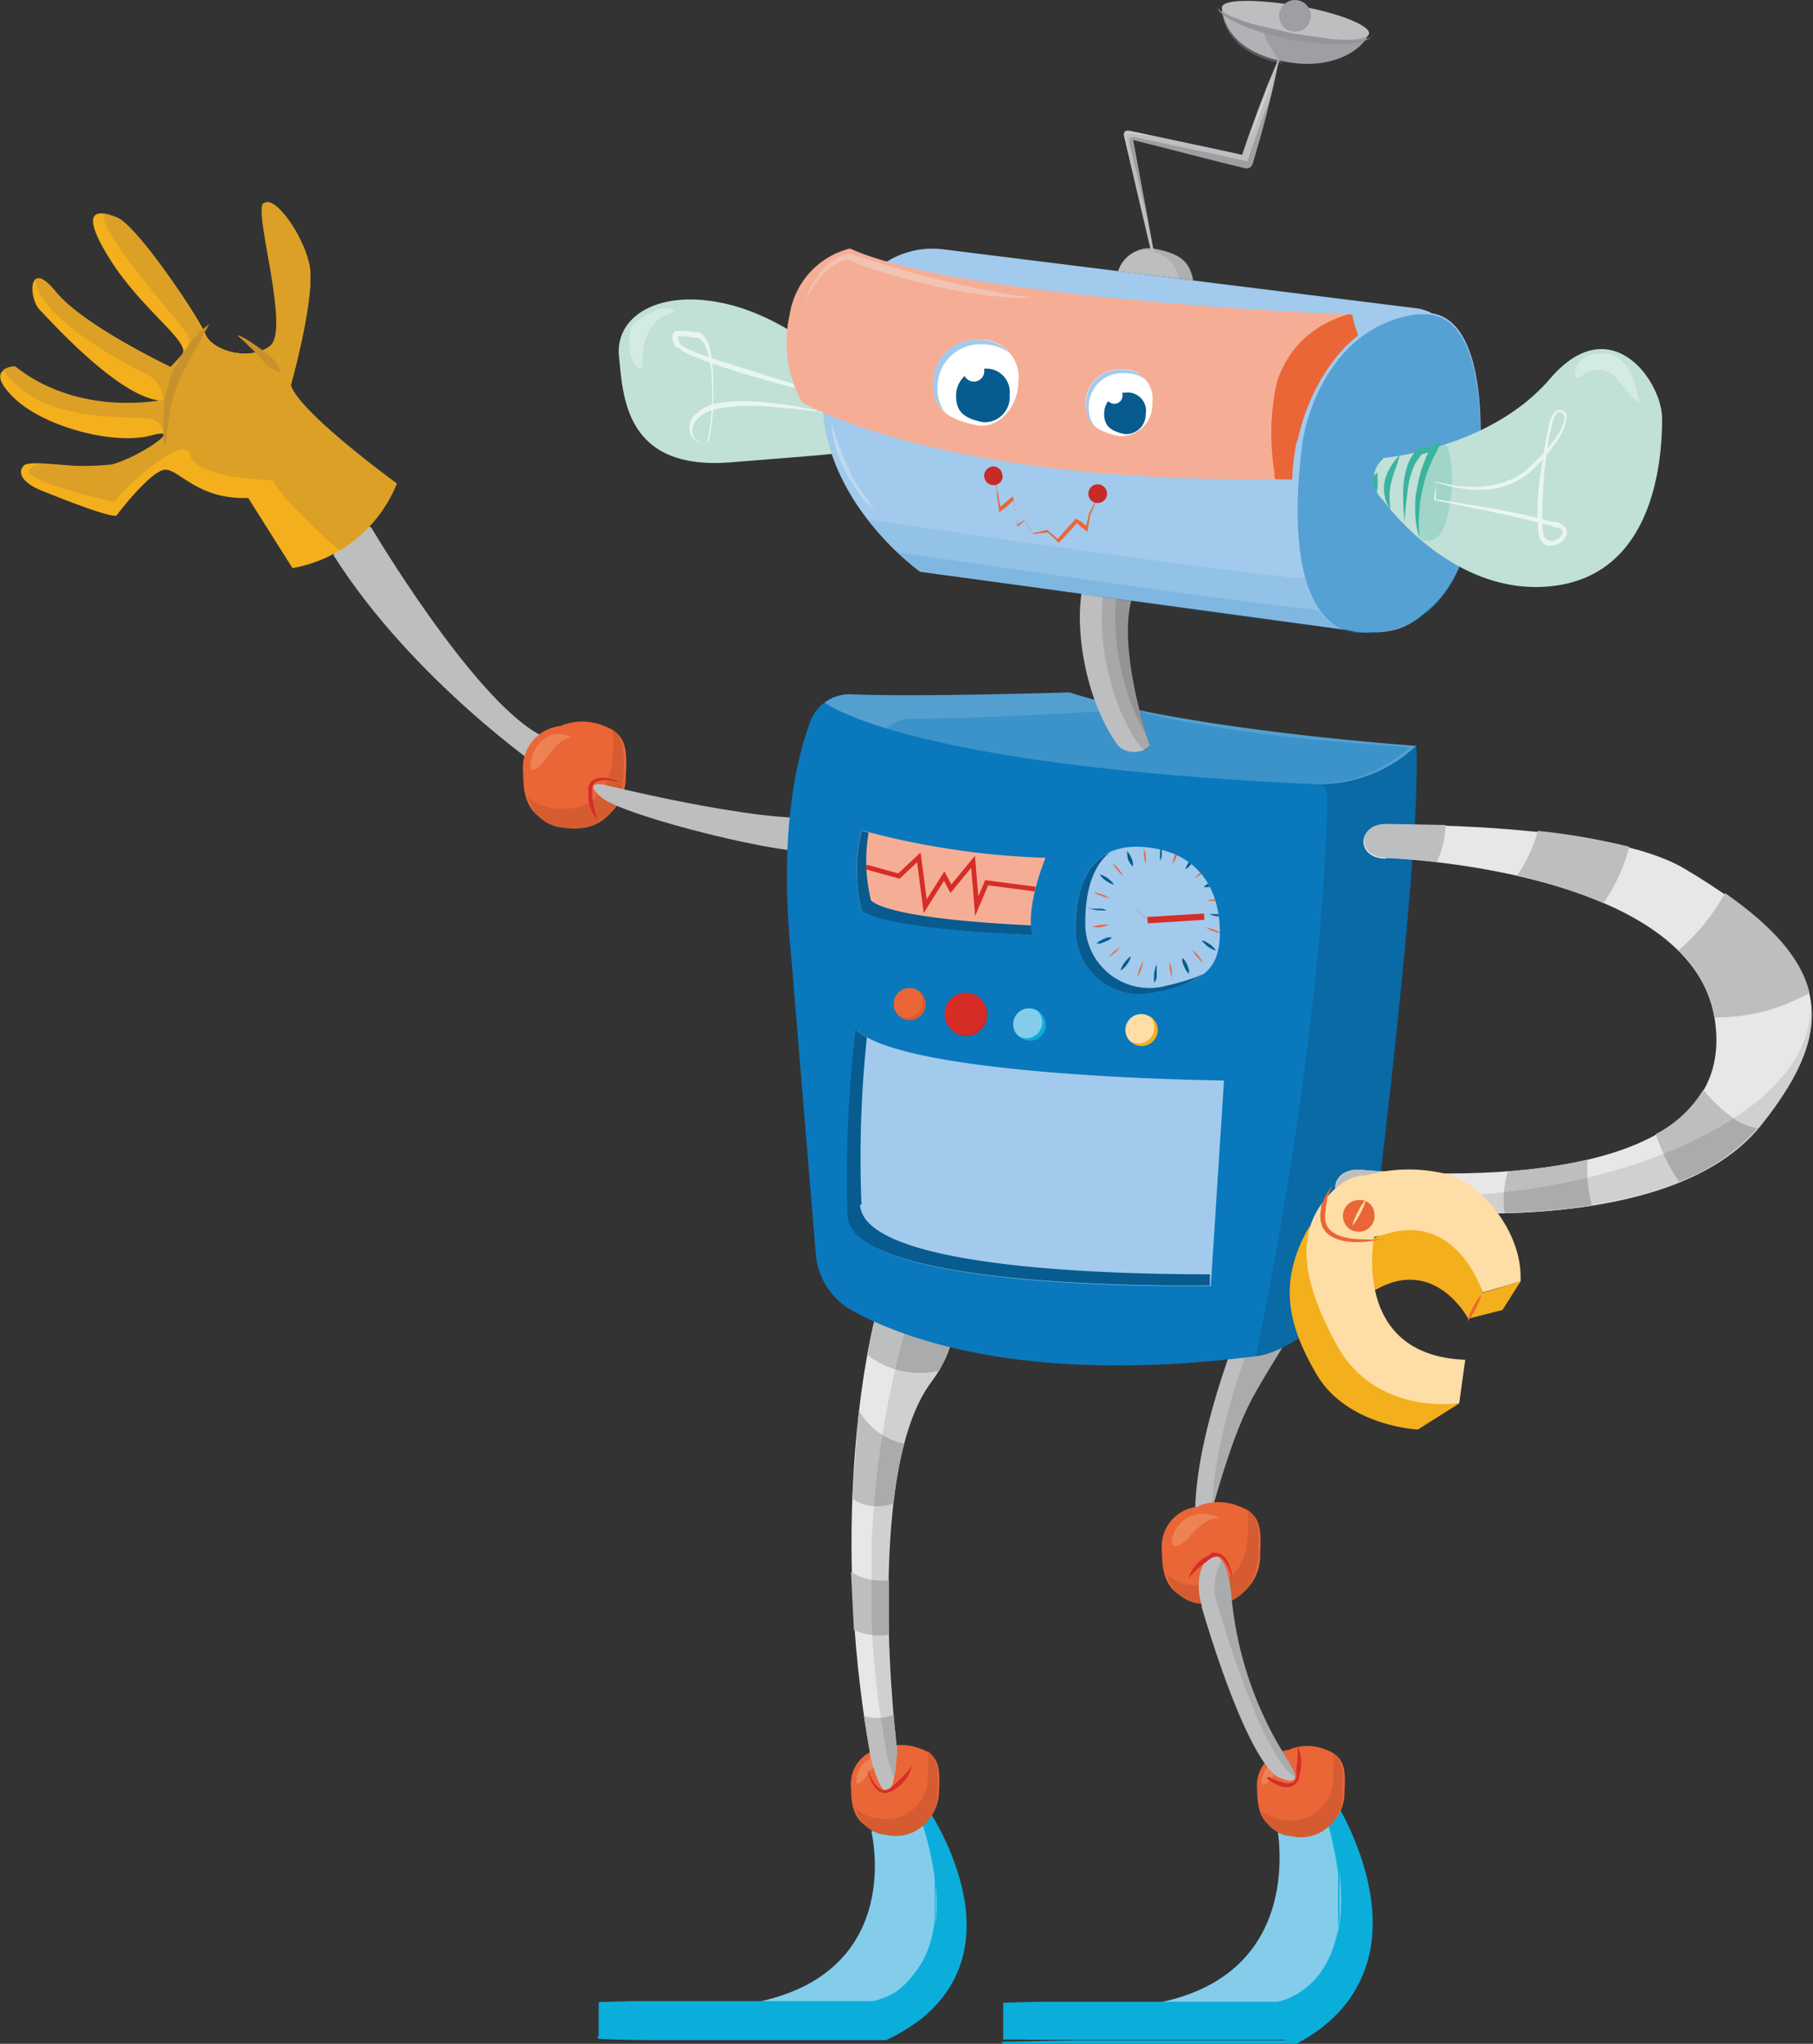 <svg xmlns="http://www.w3.org/2000/svg" viewBox="0 0 114.38 128.87" xmlns:v="https://vecta.io/nano"><rect x="0" y="0" width="114.38" height="128.87" fill="#333333" stroke="none"/><style><![CDATA[.B{fill:none}.C{fill:#bdbec0}.D{fill:#ea6637}.E{fill:#075b8f}.F{fill:#fff}.G{fill:#010101}.H{opacity:.5}.I{opacity:.1}.J{fill:#d55c31}.K{opacity:.3}.L{fill:#0a78bc}.M{fill:#a2caec}.N{fill:#e8f5f1}.O{fill:#9d9fa2}.P{fill:#f7c19c}.Q{fill:#f4af1c}.R{fill:#83cdeb}.S{fill:#0baeda}.T{fill:#fedda6}.U{stroke-miterlimit:10}]]></style><defs><clipPath id="A" transform="translate(-.31 -.06)"><path d="M40.02 19.5h2.9v3.84h-2.9z" class="B"/></clipPath><clipPath id="B" transform="translate(-.31 -.06)"><path d="M76.77 81.32h5.58v14.05h-5.58z" class="B"/></clipPath><clipPath id="C" transform="translate(-.31 -.06)"><path d="M54.34 110.88h1.83v1.62h-1.83z" class="B"/></clipPath><clipPath id="D" transform="translate(-.31 -.06)"><path d="M79.9 110.97h1.83v1.62H79.9z" class="B"/></clipPath><clipPath id="E" transform="translate(-.31 -.06)"><path d="M33.76 46.32h2.57v2.28h-2.57z" class="B"/></clipPath><clipPath id="F" transform="translate(-.31 -.06)"><path d="M74.23 95.5h2.96v2.05h-2.96z" class="B"/></clipPath><clipPath id="G" transform="translate(-.31 -.06)"><path d="M55.3 81.4h5.64v30.74H55.3z" class="B"/></clipPath><clipPath id="H" transform="translate(-.31 -.06)"><path d="M79.53 47.08h10.14v38.5H79.53z" class="B"/></clipPath><clipPath id="I" transform="translate(-.31 -.06)"><path d="M52.32 43.7h37.32v5.8H52.32z" class="B"/></clipPath><clipPath id="J" transform="translate(-.31 -.06)"><path d="M56.27 44.8h32.97v4.72H56.27z" class="B"/></clipPath><clipPath id="K" transform="translate(-.31 -.06)"><path d="M84.83 62.36h29.86v14.16H84.83z" class="B"/></clipPath><clipPath id="L" transform="translate(-.31 -.06)"><path d="M69.82 35.22h3.06v12.14h-3.06z" class="B"/></clipPath><clipPath id="M" transform="translate(-.31 -.06)"><path d="M70.66 35.42h2.22v11.13h-2.22z" class="B"/></clipPath><clipPath id="N" transform="translate(-.31 -.06)"><path d="M55.06 32.83H85.3v6.95H55.06z" class="B"/></clipPath><clipPath id="O" transform="translate(-.31 -.06)"><path d="M56.84 34.86h28.38v4.9H56.84z" class="B"/></clipPath><clipPath id="P" transform="translate(-.31 -.06)"><path d="M82.17 19.82H93.7v20.16H82.17z" class="B"/></clipPath><clipPath id="Q" transform="translate(-.31 -.06)"><path d="M72.28 15.7h3.3v2.04h-3.3z" class="B"/></clipPath><clipPath id="R" transform="translate(-.31 -.06)"><path d="M89.68 28.1h2.23v6.12h-2.23z" class="B"/></clipPath><clipPath id="S" transform="translate(-.31 -.06)"><path d="M99.66 22.33h4.05v3.07h-4.05z" class="B"/></clipPath><clipPath id="T" transform="translate(-.31 -.06)"><path d="M76.92 98.44H82v13.67h-5.1z" class="B"/></clipPath><clipPath id="U" transform="translate(-.31 -.06)"><path d="M71.26 8.32h1.84v1.9h-1.84z" class="B"/></clipPath><clipPath id="V" transform="translate(-.31 -.06)"><path d="M79.1 4.8h1.53v4.15H79.1z" class="B"/></clipPath><clipPath id="W" transform="translate(-.31 -.06)"><path d="M77.4.65h3.8v3.43h-3.8z" class="B"/></clipPath><clipPath id="X" transform="translate(-.31 -.06)"><path d="M68.17 58.6a4.05 4.05 0 0 0 5.17 4c2.27-.6 3.93-.9 3.93-3.67S75.93 54 73.2 53.56a6.52 6.52 0 0 0-1.14-.1c-3.1 0-3.88 2.63-3.88 5.13" class="B"/></clipPath><clipPath id="Y" transform="translate(-.31 -.06)"><path d="M52.8 26.67h2.72v5.6H52.8z" class="B"/></clipPath></defs><path d="M54.18 24.26s-3.8-4-8.23-5.07-7.16.8-6.9 3.28.34 7.23 7.07 6.68 7.26-.5 8.06-1 0-3.88 0-3.88" fill="#c1e0d7"/><path d="M51.92 26.02h-.13l-.1-.08h-.23l-.46-.06-.92-.1-1.84-.16a17.44 17.44 0 0 0-1.83 0l-.9.1a3.73 3.73 0 0 0-.86.24 1.79 1.79 0 0 0-.37.22 2.09 2.09 0 0 0-.32.3 1 1 0 0 0-.28.77.87.87 0 0 0 .46.67.56.56 0 0 0 .2.06.3.3 0 0 0 .18 0 .34.34 0 0 0 .11-.16 1.84 1.84 0 0 0 .06-.29l.14-.9a9.49 9.49 0 0 0 .07-.92 15.56 15.56 0 0 0 0-1.84c0-.3 0-.6-.1-.9a5.7 5.7 0 0 0-.2-.88 2.53 2.53 0 0 0-.17-.41.94.94 0 0 0-.26-.31.49.49 0 0 0-.17-.08h-.22l-.45-.07a2.48 2.48 0 0 0-.43 0 .26.26 0 0 0-.13 0h0a.26.26 0 0 0 0 .07 2.08 2.08 0 0 0 .14.4.42.42 0 0 0 .11.11l.18.1a8.23 8.23 0 0 0 .83.37l.86.32 7.05 2.2zm0 0V24.9q-1.8-.43-3.6-.93l-1.78-.52-1.76-.58-.87-.33a7.8 7.8 0 0 1-.86-.4l-.22-.2h-.15a.43.43 0 0 1-.1-.13 2.3 2.3 0 0 1-.16-.47.53.53 0 0 1 0-.16.31.31 0 0 1 .13-.24.36.36 0 0 1 .13-.07h.14a2.75 2.75 0 0 1 .48 0l.5.07h.23a.71.71 0 0 1 .25.12 1.19 1.19 0 0 1 .32.4 2.47 2.47 0 0 1 .17.45 5.63 5.63 0 0 1 .17.93c0 .3.05.62.06.93v1.85a16.54 16.54 0 0 1-.2 1.84 2 2 0 0 1-.05.23.45.45 0 0 1-.15.22.41.41 0 0 1-.25.08.66.66 0 0 1-.25-.06 1 1 0 0 1-.58-.77 1.06 1.06 0 0 1 0-.5 1.43 1.43 0 0 1 .24-.43 2.21 2.21 0 0 1 .35-.29 1.53 1.53 0 0 1 .2-.15 1.91 1.91 0 0 1 .21-.12 3.52 3.52 0 0 1 .92-.27 7.22 7.22 0 0 1 .94-.09 15.18 15.18 0 0 1 1.86.05l1.84.23.9.17.45.1.24.08h.17" class="N"/><g clip-path="url(#A)" class="H N"><path d="M40.55 23.27s-.43-3.08 2.05-3.6c0 0-.4-.52-1.44 0s-1.36.75-1.43 1.46 0 2.07.8 2.14"/></g><path d="M77.08.43s-.06 2.5 3.52 3.36 5.43-.85 5.68-1.53" class="O"/><path d="M23.42 33.26s6.25 10.56 10.5 13c0 0 1.5.4.44 2.35 0 0-8.3-5.68-13.3-13.57 0 0-.3-3.3 2.37-1.77" class="C"/><path d="M18.45 35.82a8.7 8.7 0 0 0 6.58-5.33s-6.13-4.45-6.68-6.2c0 0 1.6-5.68 1.16-7.64s-2.2-4.33-2.82-3.84 1.7 8 .42 9-3.72.33-4.15-.74-4.27-6.8-5.55-7.34-2.48-.57-.46 2.64 5.2 5.27 4.52 6l-.7.77s-5.53-2.62-7.26-4.76-1.74.4-1 1.16 5.17 5.7 7.78 5.73c0 0-5.24 1.17-9.35-2.12 0 0-2 0-.12 1.88s6.37 3.06 8.7 2.43-.84 1.44-2.46 1.84-5.13-.4-5.56.06-.08 1.1 1.18 1.6 4.52 1.8 4.7 1.52 2.14-2.76 3-2.86 2.06 1.9 5.28 1.78z" class="Q"/><path d="M16.62 12.8c-.65.5 1.7 8 .42 9s-3.72.33-4.15-.74-4.2-6.8-5.5-7.34a4.17 4.17 0 0 0-.78-.25h0c-.65.94 4.92 7 5.23 7.68a.82.82 0 0 1-.29 1.07h0a.37.37 0 0 1-.09.18l-.7.77S5.24 20.54 3.5 18.4c-.64-.8-1-.94-1.26-.78.18 2.5 6.17 5.6 7.07 6a2 2 0 0 1 1 1.58S5.08 26.37.96 23.1a1.46 1.46 0 0 0-.75.21c2.25 3.5 8.16 2.87 9.16 3.08a1 1 0 0 1 .94.92c.38.22-1.95 1.64-3.26 1.98a20.29 20.29 0 0 1-4.51-.07c-.54.22-.84.42-.7.6.6.8 5.4 1.83 5.4 1.83.47-.8 4.47-4.45 4.77-2.95s5.2 1.58 5.2 1.58c.72 1.42 4.2 4.43 4.22 4.44a9 9 0 0 0 3.61-4.23s-6.13-4.45-6.7-6.2c0 0 1.6-5.68 1.17-7.63s-2.22-4.33-2.87-3.84" fill="#dca027"/><path d="M10.34 28.1a16 16 0 0 1 0-2.11v-.53c0-.18.06-.35.1-.52a9.34 9.34 0 0 1 .28-1c0-.17.12-.34.18-.5l.1-.25.18-.24.1-.25.13-.24.3-.45.33-.43c.1-.14.24-.27.36-.4l.18-.23.2-.18.42-.33c-.08.16-.17.3-.26.46l-.14.22-.1.28-.27.44-.25.44a2.37 2.37 0 0 0-.12.22l-.12.22-.13.23-.1.22-.13.22c0 .07-.08.15-.12.23l-.2.46a8.14 8.14 0 0 0-.34 1c0 .17-.1.33-.13.5l-.07.2v.25c-.07.34-.1.68-.15 1l-.1 1h-.1zm4.7-6.96a4.59 4.59 0 0 1 .8.44l.38.26.36.27.37.27a1.79 1.79 0 0 1 .33.31 2.91 2.91 0 0 1 .26.38 1.89 1.89 0 0 1 .19.45h0a2.13 2.13 0 0 1-.44-.19 3.21 3.21 0 0 1-.38-.25 1.84 1.84 0 0 1-.31-.31l-.3-.34-.3-.32-.32-.3a6.48 6.48 0 0 0-.65-.61z" fill="#c7922c"/><path d="M78.8 82.25s-3.5 7.92-3.4 13.46 1.2-3.35 3.82-7.93 3.25-4.66 2.4-5.57-2.18-1.5-2.82 0" class="C"/><g clip-path="url(#B)" class="I G"><path d="M81.7 82.07a3.17 3.17 0 0 0-1.13-.8 1.53 1.53 0 0 0-.69.85s-3.4 7.68-3.4 13.2a39 39 0 0 1 2.83-7.68c2.6-4.6 3.25-4.66 2.4-5.57"/></g><path d="M80.5 114.8s2.43 10.3-8.6 11.67h-7.2v2.13h16.6s7.78-3.87 2.48-14.8z" class="R"/><g class="S"><path d="M63.33 126.3H80.6s6.28-1.08 3.12-12l.12-1.14s6.94 10.77-2.55 15.44h-18v-2.3"/><path d="M63.33 126.28l2.16-.06h10.8q2.16 0 4.32 0h0l.37-.1.37-.14a4.44 4.44 0 0 0 .7-.39 4.92 4.92 0 0 0 1.19-1.12 5.82 5.82 0 0 0 .8-1.47 8 8 0 0 0 .42-1.67l.05-.43v-3.05a22.87 22.87 0 0 0-.75-3.4h0l.1-1.14a.09.09 0 0 1 .1-.09.08.08 0 0 1 .07 0 17.58 17.58 0 0 1 1.08 2 19.08 19.08 0 0 1 .83 2.12 14 14 0 0 1 .53 2.24 10.87 10.87 0 0 1 .11 2.32 8.17 8.17 0 0 1-.47 2.28 6.91 6.91 0 0 1-.48 1.06 7.48 7.48 0 0 1-.63 1 8 8 0 0 1-.76.86c-.13.14-.27.26-.4.38l-.43.36a11.67 11.67 0 0 1-1.89 1.17h-13.7c-1.5 0-3 0-4.5-.1h0a.08.08 0 0 1-.07-.08v-1.15 1.15l-.08-.08 4.5-.1h13.37a11.63 11.63 0 0 0 1.82-1.1l.42-.33.4-.36a7.7 7.7 0 0 0 .72-.79 7.39 7.39 0 0 0 1.06-1.88 8.06 8.06 0 0 0 .47-2.15 10.53 10.53 0 0 0-.06-2.22 14.93 14.93 0 0 0-.46-2.19 18.33 18.33 0 0 0-.76-2.11 17.23 17.23 0 0 0-1-2h.17l-.13 1.14a26 26 0 0 1 .73 3.44v3.52a8.65 8.65 0 0 1-.38 1.73 6.13 6.13 0 0 1-.8 1.58 5.5 5.5 0 0 1-1.23 1.24 4.73 4.73 0 0 1-.75.44l-.4.17a2.73 2.73 0 0 1-.43.13h0-12.78l-2.16-.05-2.16-.06v-.05z"/></g><path d="M54.97 115.47s2.42 9.65-8.6 11H39.2v2h16.58s7.78-3.64 2.48-13.9z" class="R"/><g class="S"><path d="M37.8 126.27h17.28s6.28-1 3.12-11.27l.12-1.06s6.94 10.12-2.55 14.5h-18v-2.15"/><path d="M37.8 126.24l2.16-.06h15.12l.37-.1.37-.13a4.67 4.67 0 0 0 .7-.36 4.86 4.86 0 0 0 1.17-1.17 5.29 5.29 0 0 0 .81-1.38 7.38 7.38 0 0 0 .42-1.57l.05-.4v-2.85a20.49 20.49 0 0 0-.75-3.19h0l.01-1.1a.09.09 0 0 1 .1-.08.09.09 0 0 1 .07 0 15.55 15.55 0 0 1 1.08 1.87 16.48 16.48 0 0 1 .83 2 12.64 12.64 0 0 1 .54 2.1 9.57 9.57 0 0 1 .11 2.17 7.18 7.18 0 0 1-.47 2.15 6.6 6.6 0 0 1-.48 1 7.07 7.07 0 0 1-.63.91 7.19 7.19 0 0 1-.75.8c-.13.13-.27.24-.4.36s-.3.23-.44.33a11.25 11.25 0 0 1-1.89 1.1.22.22 0 0 1-.11 0H42.3c-1.5 0-3 0-4.5-.08h0a.07.07 0 0 1-.07-.08v-1.08 1.08l-.08-.08 4.5-.08h13.37a11.6 11.6 0 0 0 1.82-1l.42-.3.4-.34a7.57 7.57 0 0 0 .72-.75 6.42 6.42 0 0 0 .6-.84 6.23 6.23 0 0 0 .46-.93 7.19 7.19 0 0 0 .47-2 9.08 9.08 0 0 0-.06-2.09 13 13 0 0 0-.46-2.06 16.59 16.59 0 0 0-1.64-4.07h.17l-.13 1.07a23.56 23.56 0 0 1 .73 3.22v3.3a7.61 7.61 0 0 1-.38 1.63 5.66 5.66 0 0 1-.8 1.48 5.19 5.19 0 0 1-1.14 1.14 5.05 5.05 0 0 1-.75.42l-.4.16a3.27 3.27 0 0 1-.43.12H39.96l-2.16-.06v-.18z"/></g><path d="M55.8 110.23a2.25 2.25 0 0 0-2.12 2.32c.06.82-.16 2.7 2.18 3a2.68 2.68 0 0 0 3.38-2.61c.07-1.42.06-2.28-1.24-2.7a3 3 0 0 0-2.2 0" class="D"/><path d="M58.53 110.43a7.56 7.56 0 0 1 0 1.47 2.63 2.63 0 0 1-3.18 2.74 2.36 2.36 0 0 1-1.35-.59 2.1 2.1 0 0 0 1.93 1.65 2.63 2.63 0 0 0 3.21-2.76c.06-1.2.06-2-.6-2.53" class="J"/><g clip-path="url(#C)" class="K P"><path d="M55.1 110.84a1.43 1.43 0 0 0-1 1c-.27.8 0 .87.6.13a1.73 1.73 0 0 1 1.08-.92c.26 0-.43-.27-.7-.16"/></g><path d="M81.38 110.33a2.25 2.25 0 0 0-2.08 2.32c.06.8-.16 2.7 2.18 3a2.67 2.67 0 0 0 3.34-2.63c.08-1.42.06-2.28-1.24-2.72a3 3 0 0 0-2.2 0" class="D"/><path d="M84.1 110.52a7.42 7.42 0 0 1 0 1.47 2.63 2.63 0 0 1-3.18 2.74 2.39 2.39 0 0 1-1.35-.59 2.1 2.1 0 0 0 1.93 1.65 2.63 2.63 0 0 0 3.19-2.74c.06-1.2.06-2-.6-2.53" class="J"/><g clip-path="url(#D)" class="K P"><path d="M80.7 110.94a1.41 1.41 0 0 0-1 .95c-.26.8 0 .87.6.13a1.71 1.71 0 0 1 1.08-.92c.26 0-.43-.27-.7-.16"/></g><path d="M35.44 45.77a2.65 2.65 0 0 0-2.45 2.72c.07 1-.2 3.2 2.56 3.56a3.15 3.15 0 0 0 3.93-3.11c.1-1.67.07-2.68-1.46-3.2a3.56 3.56 0 0 0-2.58 0" class="D"/><path d="M38.64 46a8.77 8.77 0 0 1 0 1.73c-.08 1.74-1.12 3.6-3.74 3.23a2.82 2.82 0 0 1-1.58-.7 2.46 2.46 0 0 0 2.27 1.94c2.62.38 3.66-1.5 3.74-3.22.06-1.4.07-2.38-.72-3" class="J"/><g clip-path="url(#E)" class="K P"><path d="M34.95 46.3a2 2 0 0 0-1.36 1.34c-.37 1.13.06 1.23.84.2s1.15-1.28 1.5-1.3-.6-.38-1-.22"/></g><path d="M75.63 95a2.53 2.53 0 0 0-2.34 2.61c.07.92-.18 3.06 2.45 3.4a3 3 0 0 0 3.76-3c.08-1.6.07-2.57-1.4-3.06a3.4 3.4 0 0 0-2.47 0" class="D"/><path d="M78.7 95.2a8.47 8.47 0 0 1 0 1.66c0 1.67-1 3.46-3.55 3.08a2.69 2.69 0 0 1-1.52-.67 2.36 2.36 0 0 0 2.18 1.86c2.5.37 3.5-1.43 3.58-3.1.06-1.35.07-2.28-.7-2.85" class="J"/><g clip-path="url(#F)" class="K P"><path d="M75.6 95.47a2 2 0 0 0-1.54 1.17c-.38 1 .15 1.15 1 .23s1.3-1.12 1.73-1.13-.74-.4-1.2-.27"/></g><path d="M55.15 83.33s-3.08 11.83-.2 27.53c0 0 1.25 5 1.65-.45 0 0-2.18-17.47 2.14-23.25s-2.77-8.45-3.6-3.83" fill="#e7e7e7"/><path d="M53.76 94.5a2.84 2.84 0 0 0 2.6.29 27.77 27.77 0 0 1 .67-3.76 4.3 4.3 0 0 1-2.84-2.1l-.43 5.62m2.32 8.53v-3.44a3.63 3.63 0 0 1-2.39-.52l.18 3.65a3.8 3.8 0 0 0 2.17.31m3.23-16.72c3.12-5.22-3.34-7.44-4.13-3l-.43 2.06a5.39 5.39 0 0 0 4.57 1M54.5 108.2l.44 2.65s1.25 5 1.66-.45l-.23-2.28a2.71 2.71 0 0 1-1.87.07" class="C"/><g clip-path="url(#G)" class="I G"><path d="M59.25 81.34a2 2 0 0 0-1.92 1.79 58.75 58.75 0 0 0-1.34 27.67 11 11 0 0 0 .41 1.28 13.18 13.18 0 0 0 .21-1.72c0 0-2.18-17.47 2.14-23.25 2.55-3.4 2.27-5.37.5-5.76"/></g><path d="M38.2 49.5s11.74 2.9 14.22 1.83c0 0 1 1.82-.7 2.32s-12.4-2.2-13.75-3.35.25-.8.25-.8" class="C"/><path d="M53.7 43.78a2.63 2.63 0 0 0-2.58 1.72c-.87 2.34-2 7-1.2 14.86L51.46 79a4.51 4.51 0 0 0 2.34 3.66c3.44 1.88 11.2 4.65 25.4 2.86 0 0 3.1-.13 7.15-5.44 0 0 3.34-26.13 3-33.05 0 0-14.54-1-21.87-3.37 0 0-9.42.3-13.75.12" class="L"/><g clip-path="url(#H)" class="H E"><path d="M89.33 47.02h0a9 9 0 0 1-6.14 2.43.61.61 0 0 1 .55.61c0 2.84-.46 15.73-4.5 35.45 0 0 3.1-.13 7.15-5.44 0 0 3.34-26.13 3-33.05h0z"/></g><g clip-path="url(#I)" class="K F"><path d="M83.16 49.45h0a8.9 8.9 0 0 0 6.18-2.42s-14.54-1-21.87-3.37c0 0-9.42.3-13.75.12a2.61 2.61 0 0 0-1.7.53c.06 0 5 4 31.15 5.14"/></g><g clip-path="url(#J)" opacity=".33" class="L"><path d="M71.38 44.73s-9.4.62-13.74.58a2.63 2.63 0 0 0-1.68.59 2.84 2.84 0 0 0 .45.26c4.28 1.2 12.28 2.66 26.48 3.27h0a8.86 8.86 0 0 0 6.05-2.31c-4.9-.32-12.74-1-17.55-2.4"/></g><path d="M87.46 54.1s19.23.63 20.72 10.15-12.8 10.32-22.5 9.5c-1.92 0-1.92 2.24 0 2.24 0 0 19 2.93 25.4-5 5.32-6.63 4.3-10.8-4.78-16.2-5-3-18.88-2.78-18.88-2.78-1.87 0-1.87 2.13 0 2.13" fill="#e7e7e7"/><path d="M100.12 73.13a33.51 33.51 0 0 1-5 .73 6.67 6.67 0 0 0-.2 2.64 42.69 42.69 0 0 0 5.51-.47 9.08 9.08 0 0 1-.27-2.9m5.74-13.2a7.71 7.71 0 0 1 2.26 4.22 11.8 11.8 0 0 0 4-.64 14.41 14.41 0 0 0 2-.9c-.5-2.12-2.24-4.14-5.33-6.3a12.87 12.87 0 0 1-2.93 3.61m-10.2-4.7a31.65 31.65 0 0 1 5.46 1.72 11 11 0 0 0 1.63-3.55 41.89 41.89 0 0 0-5.77-1 9.39 9.39 0 0 1-1.32 2.83m-8.24-1.12s1.27 0 3.18.26a6 6 0 0 0 .57-2.34l-3.75-.07c-1.87 0-1.87 2.13 0 2.13m22 16.5a9.46 9.46 0 0 1-2-1.87 7.57 7.57 0 0 1-3 2.8 11.79 11.79 0 0 0 1.47 3 12.66 12.66 0 0 0 4.93-3.36 4.62 4.62 0 0 1-1.47-.6m-20.83 5.12a7.71 7.71 0 0 1 .62-1.72c-1.2 0-2.36-.1-3.46-.2-1.92 0-1.92 2.24 0 2.24 0 0 1 .16 2.74.3 0-.2.06-.42.1-.63" class="C"/><g clip-path="url(#K)" class="I G"><path d="M84.52 75.4a1.47 1.47 0 0 0 1.24.53s19 2.93 25.4-5c2.67-3.33 3.74-6 3-8.6h0c1.54 9.48-18.35 14.8-28.4 12.54a1.47 1.47 0 0 0-1.24.53"/></g><path d="M95.93 80.8l-1.14 1.8-2.16.55s-2-3.8-5.6-1.95-2.44-2.12-.62-3c1.6-.77 2.67-1.33 4.4-.38a6.19 6.19 0 0 1 2.71 3.71zm-3.88 7.7l-2.6 1.64s-4.47-.2-6.4-3.5-2.26-5.83-.67-8.9-1.77 10.92 9.7 10.75" class="Q"/><path d="M68.94 35.65c-1.4 1.35-1.07 7.68 1.6 11.37a1.45 1.45 0 0 0 2 0s-3.1-9 0-10.9c0 0-1.86-2.17-3.63-.47" class="C"/><g clip-path="url(#L)" opacity=".12" class="G"><path d="M72.57 47.06s-3.1-9 0-10.9a3.83 3.83 0 0 0-1.45-1 2.37 2.37 0 0 0-.8.52c-1.4 1.35-1.07 7.7 1.6 11.37a2.13 2.13 0 0 0 .38.25 1.51 1.51 0 0 0 .27-.25"/></g><g clip-path="url(#M)" opacity=".12" class="G"><path d="M72.4 46.5c-.62-2-2.45-8.7.18-10.34a4 4 0 0 0-1-.8 2.82 2.82 0 0 0-.41.32c-1.33 1.28-1.1 7.07 1.23 10.8"/></g><path d="M90.28 19.72a3 3 0 0 0-1.08-.3l-29.7-3.7a5.47 5.47 0 0 0-5.18 2.33c-7.13 10.35 3.73 18 3.73 18l27.1 3.7a4 4 0 0 0 1.46.11 2.44 2.44 0 0 0 .42 0 4.36 4.36 0 0 0 2.78-1.16c3.1-2.27 3.3-7.1 3.48-8.9.22-2.14.54-9.57-3-10.05" class="M"/><g clip-path="url(#N)" class="I L"><path d="M82.27 36.43a4 4 0 0 1-1.44-.11c-5.65-.55-21.85-2.93-26.07-3.56a17.22 17.22 0 0 0 3.29 3.25c0 0 20.3 3 27 3.7a4.3 4.3 0 0 1-2.73-3.28"/></g><g clip-path="url(#O)" opacity=".14" class="L"><path d="M84.9 39.7a3.34 3.34 0 0 1-1.76-1.24c-6.8-.7-25.8-3.54-26.62-3.66a14 14 0 0 0 1.43 1.2c0 0 20.3 3 27 3.7"/></g><g clip-path="url(#P)" class="H L"><path d="M89.5 19.8c-5.34.66-7.07 6.1-7.34 8.2s-1.54 12.56 4.53 11.94 6.35-7.77 6.58-10.05.58-10.6-3.77-10.05"/></g><path d="M53.62 15.67a5.1 5.1 0 0 0-3.8 4.17 7.85 7.85 0 0 0 .76 5.51c0 0 8.58 5.15 29.93 4.85 0 0-2-9 4.82-10.36 0 0-24.6-.92-31.7-4.17" fill="#f5ae95"/><path d="M80.48 30.22s-2-9 4.85-10.37l.2 1.18a13.23 13.23 0 0 0-4 9.19h-1z" class="D"/><path d="M70.54 17.1a2.07 2.07 0 0 1 2.24-1.42c1.67.3 2.26.82 2.48 2z" class="C"/><g clip-path="url(#Q)" class="H O"><path d="M74.3 17.57l1 .12c-.23-1.2-.82-1.72-2.48-2a1.92 1.92 0 0 0-.81 0c1.52.28 2.1.8 2.34 1.87"/></g><path d="M87.25 28.88s6.73-.55 10.54-5 7.07.14 7.07 2.52-.4 9.72-6.8 10.54-10.8-5.4-10.8-5.4a1.72 1.72 0 0 1 0-2.61" fill="#c1e0d7"/><path d="M88.3 28.74a8.61 8.61 0 0 1-.28.86 8 8 0 0 0-.25.82 4 4 0 0 0-.11.83 6.21 6.21 0 0 0 .06.87 2 2 0 0 1-.36-.85 2.39 2.39 0 0 1 0-.94 3.19 3.19 0 0 1 .35-.86 4.13 4.13 0 0 1 .55-.73m.34 4.3c0-.4-.05-.8-.06-1.2a11.31 11.31 0 0 1 0-1.21 5.33 5.33 0 0 1 .23-1.2 2.82 2.82 0 0 1 .64-1.09h0l.93-.25.57-.16-.2.4-.33.63-.28.67a9.6 9.6 0 0 0-.39 1.4 8.72 8.72 0 0 0-.18 1.44 8 8 0 0 0 .03 1.47 5.83 5.83 0 0 1-.27-1.46 6.89 6.89 0 0 1 0-.75c0-.25 0-.5.08-.75a8.42 8.42 0 0 1 .34-1.47l.27-.7a7.31 7.31 0 0 1 .35-.68l.2.3-.93.24h.1a2.64 2.64 0 0 0-.58.94 5.68 5.68 0 0 0-.29 1.12l-.14 1.18-.1 1.2m-1.67-2.04a.85.85 0 0 1-.23-.31 1.08 1.08 0 0 1-.08-.34 1 1 0 0 1 0-.36.67.67 0 0 1 .14-.13.29.29 0 0 1 .16-.13.56.56 0 0 0 0 .18v.15a2.37 2.37 0 0 1 0 .31 1.61 1.61 0 0 1 0 .33 1.11 1.11 0 0 1-.1.35" fill="#3ab39f"/><g clip-path="url(#R)" opacity=".24"><path d="M89.77 34.13s-.9-.8 0-3.52.76-2.37 1.3-2.55.6 2.53.5 3-.24 3.46-1.8 3" fill="#3ab39f"/></g><path d="M90.54 30.4h.23l.23.06.46.1c.3.06.6.1.92.12a7 7 0 0 0 1.84-.1 5.42 5.42 0 0 0 .88-.26 4.25 4.25 0 0 0 .8-.39 4.74 4.74 0 0 0 .71-.57l.65-.67a8.75 8.75 0 0 0 1.13-1.46 2.11 2.11 0 0 0 .3-.79.44.44 0 0 0-.11-.38.36.36 0 0 0-.18-.08h-.08a.15.15 0 0 0-.07 0 1.21 1.21 0 0 0-.21.39l-.14.44-.2.9-.25 1.85-.13 1.86a15.86 15.86 0 0 0 0 1.85 2.9 2.9 0 0 0 .06.44.55.55 0 0 0 .19.31.66.66 0 0 0 .72-.05.68.68 0 0 0 .25-.28.26.26 0 0 0 0-.28.6.6 0 0 0-.14-.12h-.2l-.42-.15-1.8-.46-1.82-.4-3.67-.75c0-.36.07-.7.1-1m0 0v.95l3.7.6 1.84.36 1.83.46.34.03.1.05.12.07a.85.85 0 0 1 .21.19.62.62 0 0 1 .12.29.6.6 0 0 1-.06.3 1 1 0 0 1-.37.4 1.15 1.15 0 0 1-.5.17.84.84 0 0 1-.28 0 .73.73 0 0 1-.26-.12.83.83 0 0 1-.29-.47 3.09 3.09 0 0 1-.06-.49 15.74 15.74 0 0 1 0-1.89c0-.62.12-1.24.2-1.86l.3-1.85.2-.92c0-.15.08-.3.14-.45l.1-.22a.84.84 0 0 1 .18-.2.23.23 0 0 1 .12-.08h.14a.47.47 0 0 1 .26.08.46.46 0 0 1 .15.22.68.68 0 0 1 0 .25 2.24 2.24 0 0 1-.3.92 5.78 5.78 0 0 1-.51.8 9.16 9.16 0 0 1-.59.74q-.3.35-.65.7a4.71 4.71 0 0 1-.75.59 4.89 4.89 0 0 1-1.78.67 6.56 6.56 0 0 1-1.89 0 7.59 7.59 0 0 1-.93-.17l-.45-.13-.22-.07h-.16" class="N"/><g clip-path="url(#S)" class="H N"><path d="M99.36 23.46a.25.25 0 0 0 .38.29 1.57 1.57 0 0 1 2.37.25c1.37 1.65 1.45 1.72 1.14.56s-.92-2.5-2.57-2.25a1.4 1.4 0 0 0-1.32 1.16"/></g><path d="M80.52 30.22h0v-.4l-.08-.4c0-.26-.1-.52-.12-.78a12.75 12.75 0 0 1-.1-1.59 11.21 11.21 0 0 1 .11-1.6 8.42 8.42 0 0 1 .28-1.52 7 7 0 0 1 .71-1.44 5.57 5.57 0 0 1 .48-.64 5.4 5.4 0 0 1 .56-.57 6.76 6.76 0 0 1 2.8-1.48.08.08 0 0 1 .09.05h0l.4 1.2a.12.12 0 0 1 0 .13h0a7.4 7.4 0 0 0-.93.86 9.56 9.56 0 0 0-.81 1 12.36 12.36 0 0 0-1.25 2.23 13.69 13.69 0 0 0-.78 2.44l-.1.23-.08.35c0 .2-.07.42-.1.64s0 .43-.07.64l-.05.64a.05.05 0 0 1-.05 0zm0 0h.9l-.06.06v-1.3c0-.22 0-.44.07-.65V28l.06-.32a12.28 12.28 0 0 1 .74-2.51 10.88 10.88 0 0 1 1.29-2.28 10.24 10.24 0 0 1 .85-1 5.11 5.11 0 0 1 .48-.45 5.55 5.55 0 0 1 .64-.51v.13l-.33-1.2.05.08a7.58 7.58 0 0 0-.75.21l-.37.13-.4.15a5.38 5.38 0 0 0-1.29.89 5.31 5.31 0 0 0-1 1.23 7.08 7.08 0 0 0-.56 1.39 11.43 11.43 0 0 0-.5 3.08v1.57c0 .26 0 .52.07.8s0 .26 0 .4v.37m-17.65-.04l.1.5c0 .16.07.33.1.5l.18 1-.1-.1.4-.34.4-.33.08-.06v.16q0 .2.07.43c0 .14 0 .3.07.43l.13.86-.06-.06.25-.16.23-.16.26.42.27.42.46-.1.46-.12.7.6h-.04l.58-.67.58-.64.4.25.32.27-.1.07.1-.44.1-.45.27-.53.27-.52-.23.6-.24.57-.07.43-.08.46v.12l-.07-.05-.33-.23-.33-.3h.08l-.58.65-.6.63-.67-.66-.47.05-.47.06-.26-.43-.27-.42-.22.18-.22.2v-.1l-.17-.85c0-.14-.06-.28-.08-.42l-.08-.43.1.1-.48.45-.4.3-.07.06v-.14l-.14-1c0-.17 0-.34-.06-.5s0-.34-.07-.5h0z" class="D"/><path d="M63.27 30.04a.59.59 0 1 1-.58-.63.59.59 0 0 1 .55.63m6.6 1.13a.59.59 0 1 1-.144-.43.59.59 0 0 1 .144.429" fill="#c72a27"/><g class="T"><path d="M86.7 77.94s-1.54 7.53 5.74 7.8l-.38 2.74s-5.24.83-7.7-3.63-2.67-7.6-.1-9.92 5.15.8 2.42 3"/><path d="M95.93 80.8l-2.4.7s-1.54-5.07-6.06-3.7-4.25-2.65-2.08-3.42a9.84 9.84 0 0 1 5.94-.33c1.92.47 4.74 3.48 4.6 6.74"/></g><path d="M93.44 81.66a3.56 3.56 0 0 1-.14.45l-.2.42c-.07.14-.15.27-.23.4a3 3 0 0 1-.28.38 2.84 2.84 0 0 1 .14-.45 4.41 4.41 0 0 1 .19-.42 4.63 4.63 0 0 1 .23-.4 2.83 2.83 0 0 1 .28-.38m-6.73-5.2a1 1 0 1 1-1-.79.9.9 0 0 1 1 .79" class="D"/><path d="M86.18 75.63a3.32 3.32 0 0 1-.15.45l-.2.42-.23.4a2.75 2.75 0 0 1-.28.38 2.88 2.88 0 0 1 .14-.45l.2-.42.23-.4a2.9 2.9 0 0 1 .28-.38" class="T"/><path d="M75.8 101.28s2.55 9 4.7 10.7c0 0 2.1 1.13.75-1a22.91 22.91 0 0 1-3.56-10.36c-.38-4.46-2.76-2.2-1.86.65" class="C"/><g clip-path="url(#T)" class="I G"><path d="M81.5 111.94l.2.1a2 2 0 0 0-.45-1.14 22.89 22.89 0 0 1-3.55-10.3 4.44 4.44 0 0 0-.61-2.22 3.32 3.32 0 0 0-.25 2.88s2.55 9 4.7 10.7"/></g><path d="M54.78 111.65a3.11 3.11 0 0 0 .49.92.86.86 0 0 0 .38.29.49.49 0 0 0 .22 0 .63.63 0 0 0 .21-.07l.1-.06.1-.08.2-.17.37-.35a6.24 6.24 0 0 0 .67-.79h0a1.69 1.69 0 0 1-.18.52 2.48 2.48 0 0 1-.3.46 2.32 2.32 0 0 1-.4.38l-.23.15-.12.07-.13.07a1 1 0 0 1-.3.07.67.67 0 0 1-.3-.06 1 1 0 0 1-.42-.38 2.43 2.43 0 0 1-.25-.48 3.52 3.52 0 0 1-.15-.51h0zM39.02 49.32a3 3 0 0 0-1-.12.88.88 0 0 0-.46.14.45.45 0 0 0-.14.16.64.64 0 0 0-.06.21 1.06 1.06 0 0 0 0 .12v.37c0 .1.05.33.08.5a6.63 6.63 0 0 0 .27 1h0a1.78 1.78 0 0 1-.32-.44 2.66 2.66 0 0 1-.2-.51 2.4 2.4 0 0 1-.08-.54v-.38a1.38 1.38 0 0 1 0-.15.85.85 0 0 1 .11-.29.68.68 0 0 1 .22-.22 1.06 1.06 0 0 1 .56-.13 2.57 2.57 0 0 1 .54.07 3.3 3.3 0 0 1 .51.17h0zm41 62.7a3 3 0 0 0 1 .39.87.87 0 0 0 .48 0 .47.47 0 0 0 .18-.12.62.62 0 0 0 .11-.19v-.5c0-.08 0-.34.06-.5a6.54 6.54 0 0 0 0-1h0a1.89 1.89 0 0 1 .19.52 2.84 2.84 0 0 1 .06.54 2.29 2.29 0 0 1-.06.55 2.57 2.57 0 0 1-.08.27v.13l-.06.14a.81.81 0 0 1-.18.25.7.7 0 0 1-.27.15 1 1 0 0 1-.57 0 2.19 2.19 0 0 1-.5-.21 3 3 0 0 1-.45-.3zm-2.32-12.6a3 3 0 0 0-.42-.95.84.84 0 0 0-.36-.32.52.52 0 0 0-.21 0 .74.74 0 0 0-.22.06l-.1.06-.1.07-.2.15-.37.28a6.41 6.41 0 0 0-.73.74h0a1.72 1.72 0 0 1 .22-.5 2.64 2.64 0 0 1 .34-.44 2.27 2.27 0 0 1 .43-.35l.24-.14.12-.06.1-.1a.77.77 0 0 1 .28 0 .68.68 0 0 1 .3.08 1.06 1.06 0 0 1 .4.41 2.33 2.33 0 0 1 .21.5 3.22 3.22 0 0 1 .12.52h0z" fill="#d62d27"/><path d="M72.9 17.03l-.5-2.1-1.5-6.4a.25.25 0 0 1 .19-.3h.12l3.76.8 1.88.4q.94.2 1.87.42l-.47.27q.26-.8.54-1.6l.58-1.6.6-1.57.65-1.55h.07l-.36 1.65-.4 1.63-.44 1.62-.47 1.6a.39.39 0 0 1-.46.27h0l-1.87-.45-1.86-.5-3.73-.95.3-.3 1.2 6.46.4 2.16h-.1z" class="C"/><path d="M79.9 7.1l.2-.8-.42 1.06-.57 1.58-.42 1.24-1.5-.34-1.88-.4-3.76-.8h-.12a.25.25 0 0 0-.19.3q.5 2.13 1 4.27l.16.73-.22-1.22-.72-3.9 5.23 1.33q.93.24 1.87.46h0a.39.39 0 0 0 .46-.27q.24-.8.47-1.6l.44-1.62" class="O"/><path d="M50.63 19.48a6.34 6.34 0 0 1 .38-1.08 6.16 6.16 0 0 1 .58-1 4.22 4.22 0 0 1 .81-.86 3.49 3.49 0 0 1 .51-.32 3.24 3.24 0 0 1 .57-.22h.1l2.86.88 1.44.4 1.45.37q1.45.36 2.92.65l1.43.27 1.5.2a20.48 20.48 0 0 1-3-.16l-1.5-.22-1.48-.3-1.47-.35-.73-.2-.72-.2c-1-.28-1.92-.6-2.86-1h.1a2.94 2.94 0 0 0-.5.16 3.27 3.27 0 0 0-.47.26 4 4 0 0 0-.43.34 4.55 4.55 0 0 0-.38.4 6.3 6.3 0 0 0-.65.92 4.82 4.82 0 0 0-.27.5 5.64 5.64 0 0 0-.24.52" fill="#f2c3b3"/><g clip-path="url(#U)" opacity=".4" class="F"><path d="M71.38 10.15l-.26-.88-.1-.45c-.03-.12 0-.15 0-.23a1 1 0 0 1 0-.24h0 .45l.43.05.9.2-.46-.06-.45-.07-.46-.07h-.37a.94.94 0 0 0 0 .22v.22c0 .07.06.3.1.45z"/></g><g clip-path="url(#V)" opacity=".4" class="F"><path d="M78.8 8.88l.33-1.06.36-1 .4-1a8.81 8.81 0 0 1 .46-1c-.08.17-.14.34-.2.52l-.2.52-.37 1-.38 1-.4 1"/></g><g clip-path="url(#W)" opacity=".2" class="F"><path d="M79.98 1.17L77.08.6s-.06 2.55 3.52 3.35l.3.08c-.88-1.08-1.63-2.3-.9-2.85"/></g><path d="M86.38 2.12c-.1.5-2.24.53-4.8.06S77.03.94 77.1.44s2.25-.5 4.8-.07 4.56 1.25 4.47 1.75" class="C"/><path d="M86.6 2.16a.29.29 0 0 1-.07.16.66.66 0 0 1-.13.11 1.49 1.49 0 0 1-.31.14 3.75 3.75 0 0 1-.65.14 8.4 8.4 0 0 1-1.32.07 15.55 15.55 0 0 1-2.61-.27 16 16 0 0 1-2.55-.68 9.37 9.37 0 0 1-1.22-.54 4.42 4.42 0 0 1-.57-.35 1.54 1.54 0 0 1-.26-.26.86.86 0 0 1-.09-.16.32.32 0 0 1 0-.18.3.3 0 0 0 0 .16.59.59 0 0 0 .11.12 1.43 1.43 0 0 0 .27.19 4.5 4.5 0 0 0 .59.28l.6.22.62.2 2.56.6 2.56.37 1.3.06a4.19 4.19 0 0 0 .64-.05 1.21 1.21 0 0 0 .31-.08l.14-.08a.28.28 0 0 0 .09-.14" fill="#939598"/><path d="M82.7 1a1 1 0 1 0-2 0 1 1 0 1 0 2 0" class="O"/><path d="M87.24 78.1a6.2 6.2 0 0 1-1.69.22 4.19 4.19 0 0 1-.86-.09 2.3 2.3 0 0 1-.82-.35 1.3 1.3 0 0 1-.52-.76 1.81 1.81 0 0 1 0-.89v-.2l.08-.2.18-.4c.06-.13.14-.25.22-.37l.24-.34-.17.38-.16.4-.05.4-.05.2v.2a1.66 1.66 0 0 0 0 .78 1.05 1.05 0 0 0 .42.6 2 2 0 0 0 .72.32 4.63 4.63 0 0 0 .81.13 12.33 12.33 0 0 0 1.68 0" class="D"/><path d="M76.96 58.83c0 2.77-1.67 3.08-3.93 3.67a4.05 4.05 0 0 1-5.17-4c0-2.77.95-5.72 5-5 2.74.47 4.1 2.55 4.1 5.32" class="M"/><path d="M68.47 58.14c0-1.7.36-3.44 1.55-4.4-1.7.8-2.16 2.83-2.16 4.78a4.05 4.05 0 0 0 5.17 4 8 8 0 0 0 2.95-1.12 13.21 13.21 0 0 1-2.34.74 4.05 4.05 0 0 1-5.17-4" class="E"/><path d="M54.03 64.94a78.84 78.84 0 0 0-.5 11.78c.33 4.82 22.86 4.36 22.86 4.36l.83-12.95s-20.1-.2-23.2-3.2" class="M"/><path d="M54.35 75.94a72.22 72.22 0 0 1 .34-10.53 3.28 3.28 0 0 1-.71-.5 79.2 79.2 0 0 0-.51 11.78c.33 4.82 22.86 4.36 22.86 4.36v-.7c-4 0-21.78-.1-22.07-4.37" class="E"/><g clip-path="url(#X)"><g class="E"><path d="M68.7 57.3a1.13 1.13 0 0 1 .28 0h.55a1.14 1.14 0 0 1 .27.1 1.09 1.09 0 0 1-.28 0h-.28l-.27-.05a1.08 1.08 0 0 1-.27-.1m.45 2.27a1.11 1.11 0 0 1 .22-.18l.24-.13.26-.1a1.18 1.18 0 0 1 .28 0 1.07 1.07 0 0 1-.22.18l-.24.1-.26.1a1.15 1.15 0 0 1-.28 0m1.55 1.7a1.25 1.25 0 0 1 .1-.27 1.71 1.71 0 0 1 .15-.23 1.47 1.47 0 0 1 .18-.21 1 1 0 0 1 .22-.18 1.06 1.06 0 0 1-.1.27 1.52 1.52 0 0 1-.14.23 1.83 1.83 0 0 1-.18.21 1.19 1.19 0 0 1-.22.18m2.1.74a1.06 1.06 0 0 1 0-.28 1.77 1.77 0 0 1 .06-.55 1.08 1.08 0 0 1 .1-.27 1.16 1.16 0 0 1 0 .28 1.66 1.66 0 0 1 0 .28 2.14 2.14 0 0 1 0 .27 1.24 1.24 0 0 1-.11.26m2.17-.48a1.29 1.29 0 0 1-.18-.22 2 2 0 0 1-.15-.29 1.74 1.74 0 0 1-.1-.26 1.21 1.21 0 0 1 0-.28 1 1 0 0 1 .18.22 1.91 1.91 0 0 1 .22.51 1.13 1.13 0 0 1 0 .28m1.7-1.47a1.18 1.18 0 0 1-.27-.1l-.23-.14-.2-.18a1.18 1.18 0 0 1-.18-.22 1.07 1.07 0 0 1 .27.1l.24.15a1.41 1.41 0 0 1 .21.18 1.25 1.25 0 0 1 .17.21m.7-2.14a1.15 1.15 0 0 1-.28 0h-.28l-.27-.05a1.13 1.13 0 0 1-.26-.1 1.12 1.12 0 0 1 .28 0h.28l.27.05a1.11 1.11 0 0 1 .27.11m-.47-2.23a1.15 1.15 0 0 1-.22.18l-.25.18h-.26a1 1 0 0 1-.28 0 1.06 1.06 0 0 1 .22-.18l.24-.13h.28a1.21 1.21 0 0 1 .28 0m-1.52-1.7a1.19 1.19 0 0 1-.1.27 2.11 2.11 0 0 1-.15.24 1.67 1.67 0 0 1-.18.21 1.13 1.13 0 0 1-.22.18 1 1 0 0 1 .1-.27 1.8 1.8 0 0 1 .32-.45 1.2 1.2 0 0 1 .23-.18m-2.15-.74a1.11 1.11 0 0 1 0 .28 2 2 0 0 1 0 .28 1.49 1.49 0 0 1 0 .27 1.09 1.09 0 0 1-.1.27 1.09 1.09 0 0 1 0-.28 1.54 1.54 0 0 1 0-.28 1.44 1.44 0 0 1 .05-.27 1 1 0 0 1 .1-.27m-2.27.45a1.22 1.22 0 0 1 .18.22 2 2 0 0 1 .13.25 1.73 1.73 0 0 1 .09.26 1.17 1.17 0 0 1 0 .28 1.15 1.15 0 0 1-.18-.22 1.55 1.55 0 0 1-.13-.24 1.66 1.66 0 0 1-.04-.26 1.15 1.15 0 0 1 0-.28m-1.73 1.5a1.17 1.17 0 0 1 .27.1l.24.14.2.18a1 1 0 0 1 .18.22 1.07 1.07 0 0 1-.27-.1l-.24-.14a1.94 1.94 0 0 1-.21-.18 1.2 1.2 0 0 1-.18-.22"/></g><g class="D"><path d="M69.9 60.4a2.91 2.91 0 0 1 .78-.68 2.73 2.73 0 0 1-.38.38 2.45 2.45 0 0 1-.44.3m1.9 1.2a2.58 2.58 0 0 1 .14-.52 2.65 2.65 0 0 1 .23-.48 2.54 2.54 0 0 1-.14.52 2.65 2.65 0 0 1-.23.49m2.2.1a2.93 2.93 0 0 1-.18-1.06 2.79 2.79 0 0 1 .14.52 2.66 2.66 0 0 1 0 .54m1.98-1a2.72 2.72 0 0 1-.38-.38 2.5 2.5 0 0 1-.3-.44 2.74 2.74 0 0 1 .38.38 2.69 2.69 0 0 1 .3.44m1.2-1.85a2.54 2.54 0 0 1-.52-.14 2.6 2.6 0 0 1-.49-.23 2.46 2.46 0 0 1 .52.14 2.6 2.6 0 0 1 .49.23m.1-2.2a2.86 2.86 0 0 1-.52.14 2.78 2.78 0 0 1-.54 0 2.65 2.65 0 0 1 .55-.1 2.61 2.61 0 0 1 .54 0m-1.03-2a2.63 2.63 0 0 1-.38.38 2.5 2.5 0 0 1-.45.3 2.77 2.77 0 0 1 .38-.38 2.65 2.65 0 0 1 .44-.3m-1.84-1.2a2.55 2.55 0 0 1-.14.52 2.85 2.85 0 0 1-.23.49 2.57 2.57 0 0 1 .13-.57 2.64 2.64 0 0 1 .23-.48m-2.2-.06a2.57 2.57 0 0 1 .14.52 2.65 2.65 0 0 1 0 .54 2.39 2.39 0 0 1-.1-.52 2.64 2.64 0 0 1 0-.53m-2 1a2.51 2.51 0 0 1 .38.38 2.71 2.71 0 0 1 .3.44 2.48 2.48 0 0 1-.38-.38 2.69 2.69 0 0 1-.3-.44M69 56.26a2.7 2.7 0 0 1 .52.14 2.54 2.54 0 0 1 .49.23 2.63 2.63 0 0 1-.52-.14 2.66 2.66 0 0 1-.49-.23m-.1 2.2a2.57 2.57 0 0 1 .52-.14 2.7 2.7 0 0 1 .54 0 2.55 2.55 0 0 1-.52.14 2.71 2.71 0 0 1-.54 0"/></g></g><g stroke="#d62d27" class="B U"><path d="M72.4 58.02l3.57-.22" stroke-width=".4"/><path d="M72.4 58.02l-.82-.83" stroke-width=".01"/></g><path d="M58.38 63.3a1 1 0 1 1-2 0 1 1 0 1 1 2 0" class="D"/><path d="M57.9 62.45a1 1 0 0 1-.68 1.72 1 1 0 0 1-.54-.15 1 1 0 0 0 1.72-.614 1 1 0 0 0-.52-.956" class="J"/><path d="M65.92 64.58a1 1 0 1 1-2 0 1 1 0 1 1 2 0" class="R"/><path d="M65.45 63.74a1 1 0 0 1-.68 1.72 1 1 0 0 1-.52-.15 1 1 0 0 0 1.72-.614 1 1 0 0 0-.52-.956" class="S"/><path d="M73 64.94a1 1 0 1 1-2 0 1 1 0 1 1 2 0" class="T"/><path d="M72.52 64.07a1 1 0 0 1-.68 1.72 1 1 0 0 1-.52-.15 1 1 0 0 0 1.72-.614 1 1 0 0 0-.52-.956" class="Q"/><path d="M62.27 63.94a1.34 1.34 0 1 1-2.68 0 1.34 1.34 0 0 1 2.288-.948 1.34 1.34 0 0 1 .392.948" fill="#d62d27"/><path d="M61.63 62.78a1.35 1.35 0 0 1-1.62 2.16 1.34 1.34 0 0 0 2.274-.835 1.34 1.34 0 0 0-.654-1.275" fill="#c72a27"/><path d="M54.35 57.35a10.52 10.52 0 0 1 0-5 50.29 50.29 0 0 0 11.61 1.74c0 0-1.27 3.05-.84 4.85 0 0-9.23-.27-10.77-1.6" fill="#f5ae95"/><path d="M54.8 52.5l-.44-.12a10.51 10.51 0 0 0 0 5c1.54 1.3 10.77 1.57 10.77 1.57a3.53 3.53 0 0 1-.08-.6c-2.14-.1-8.8-.47-10.1-1.57a10.59 10.59 0 0 1-.15-4.28" class="E"/><path d="M54.65 54.67l2.06.57 1.26-1.18.4 3.08 1.2-1.9.42.8 1.4-1.7.23 2.8.63-1.48 3.06.4" stroke="#d62d27" stroke-width=".3" class="B U"/><g clip-path="url(#Y)" opacity=".64"><path d="M52.48 26.6a11.93 11.93 0 0 0 .46 1.51l.14.36c0 .12.1.24.15.36l.16.36.17.35.13.4.1.17.1.17.2.34.26.32.2.33.22.33.45.65-.56-.56a5.02 5.02 0 0 1-.5-.62 9.15 9.15 0 0 1-.84-1.36 9 9 0 0 1-.62-1.53 5.79 5.79 0 0 1-.24-1.58" fill="#cae1f1"/></g><path d="M64.24 24.12c0 1.48-1.23 3-2.68 2.68-2.05-.42-2.68-1.2-2.68-2.68a2.68 2.68 0 0 1 2.68-2.68 2.37 2.37 0 0 1 2.68 2.68" class="F"/><path d="M63.7 24.94a1.58 1.58 0 0 1-1.68 1.68c-1.32-.26-1.7-.74-1.7-1.68A1.68 1.68 0 0 1 62 23.26a1.48 1.48 0 0 1 1.69 1.68" class="E"/><path d="M61.83 21.72a2.86 2.86 0 0 1 1.88.55 2.57 2.57 0 0 0-2.16-.84 2.68 2.68 0 0 0-2.68 2.68 2.26 2.26 0 0 0 .74 1.89 2.47 2.47 0 0 1-.46-1.61 2.68 2.68 0 0 1 2.68-2.68" class="M"/><path d="M62.1 23.4a.66.66 0 1 1-.66-.66.66.66 0 0 1 .66.66m10.6 2a2 2 0 0 1-2.1 2.1c-1.6-.33-2.1-.94-2.1-2.1a2.1 2.1 0 0 1 2.1-2.1 1.86 1.86 0 0 1 2.1 2.1" class="F"/><path d="M72.28 26.06a1.24 1.24 0 0 1-1.32 1.31c-1-.2-1.3-.6-1.3-1.3a1.31 1.31 0 0 1 1.31-1.31 1.16 1.16 0 0 1 1.32 1.31" class="E"/><path d="M70.84 23.53a2.24 2.24 0 0 1 1.47.43 2 2 0 0 0-1.69-.65 2.1 2.1 0 0 0-2.1 2.1 1.77 1.77 0 0 0 .58 1.53 1.94 1.94 0 0 1-.41-1.31 2.1 2.1 0 0 1 2.1-2.1" class="M"/><path d="M70.82 24.94a.52.52 0 0 1-.888.368.52.52 0 0 1 .368-.888.52.52 0 0 1 .52.52" class="F"/></svg>